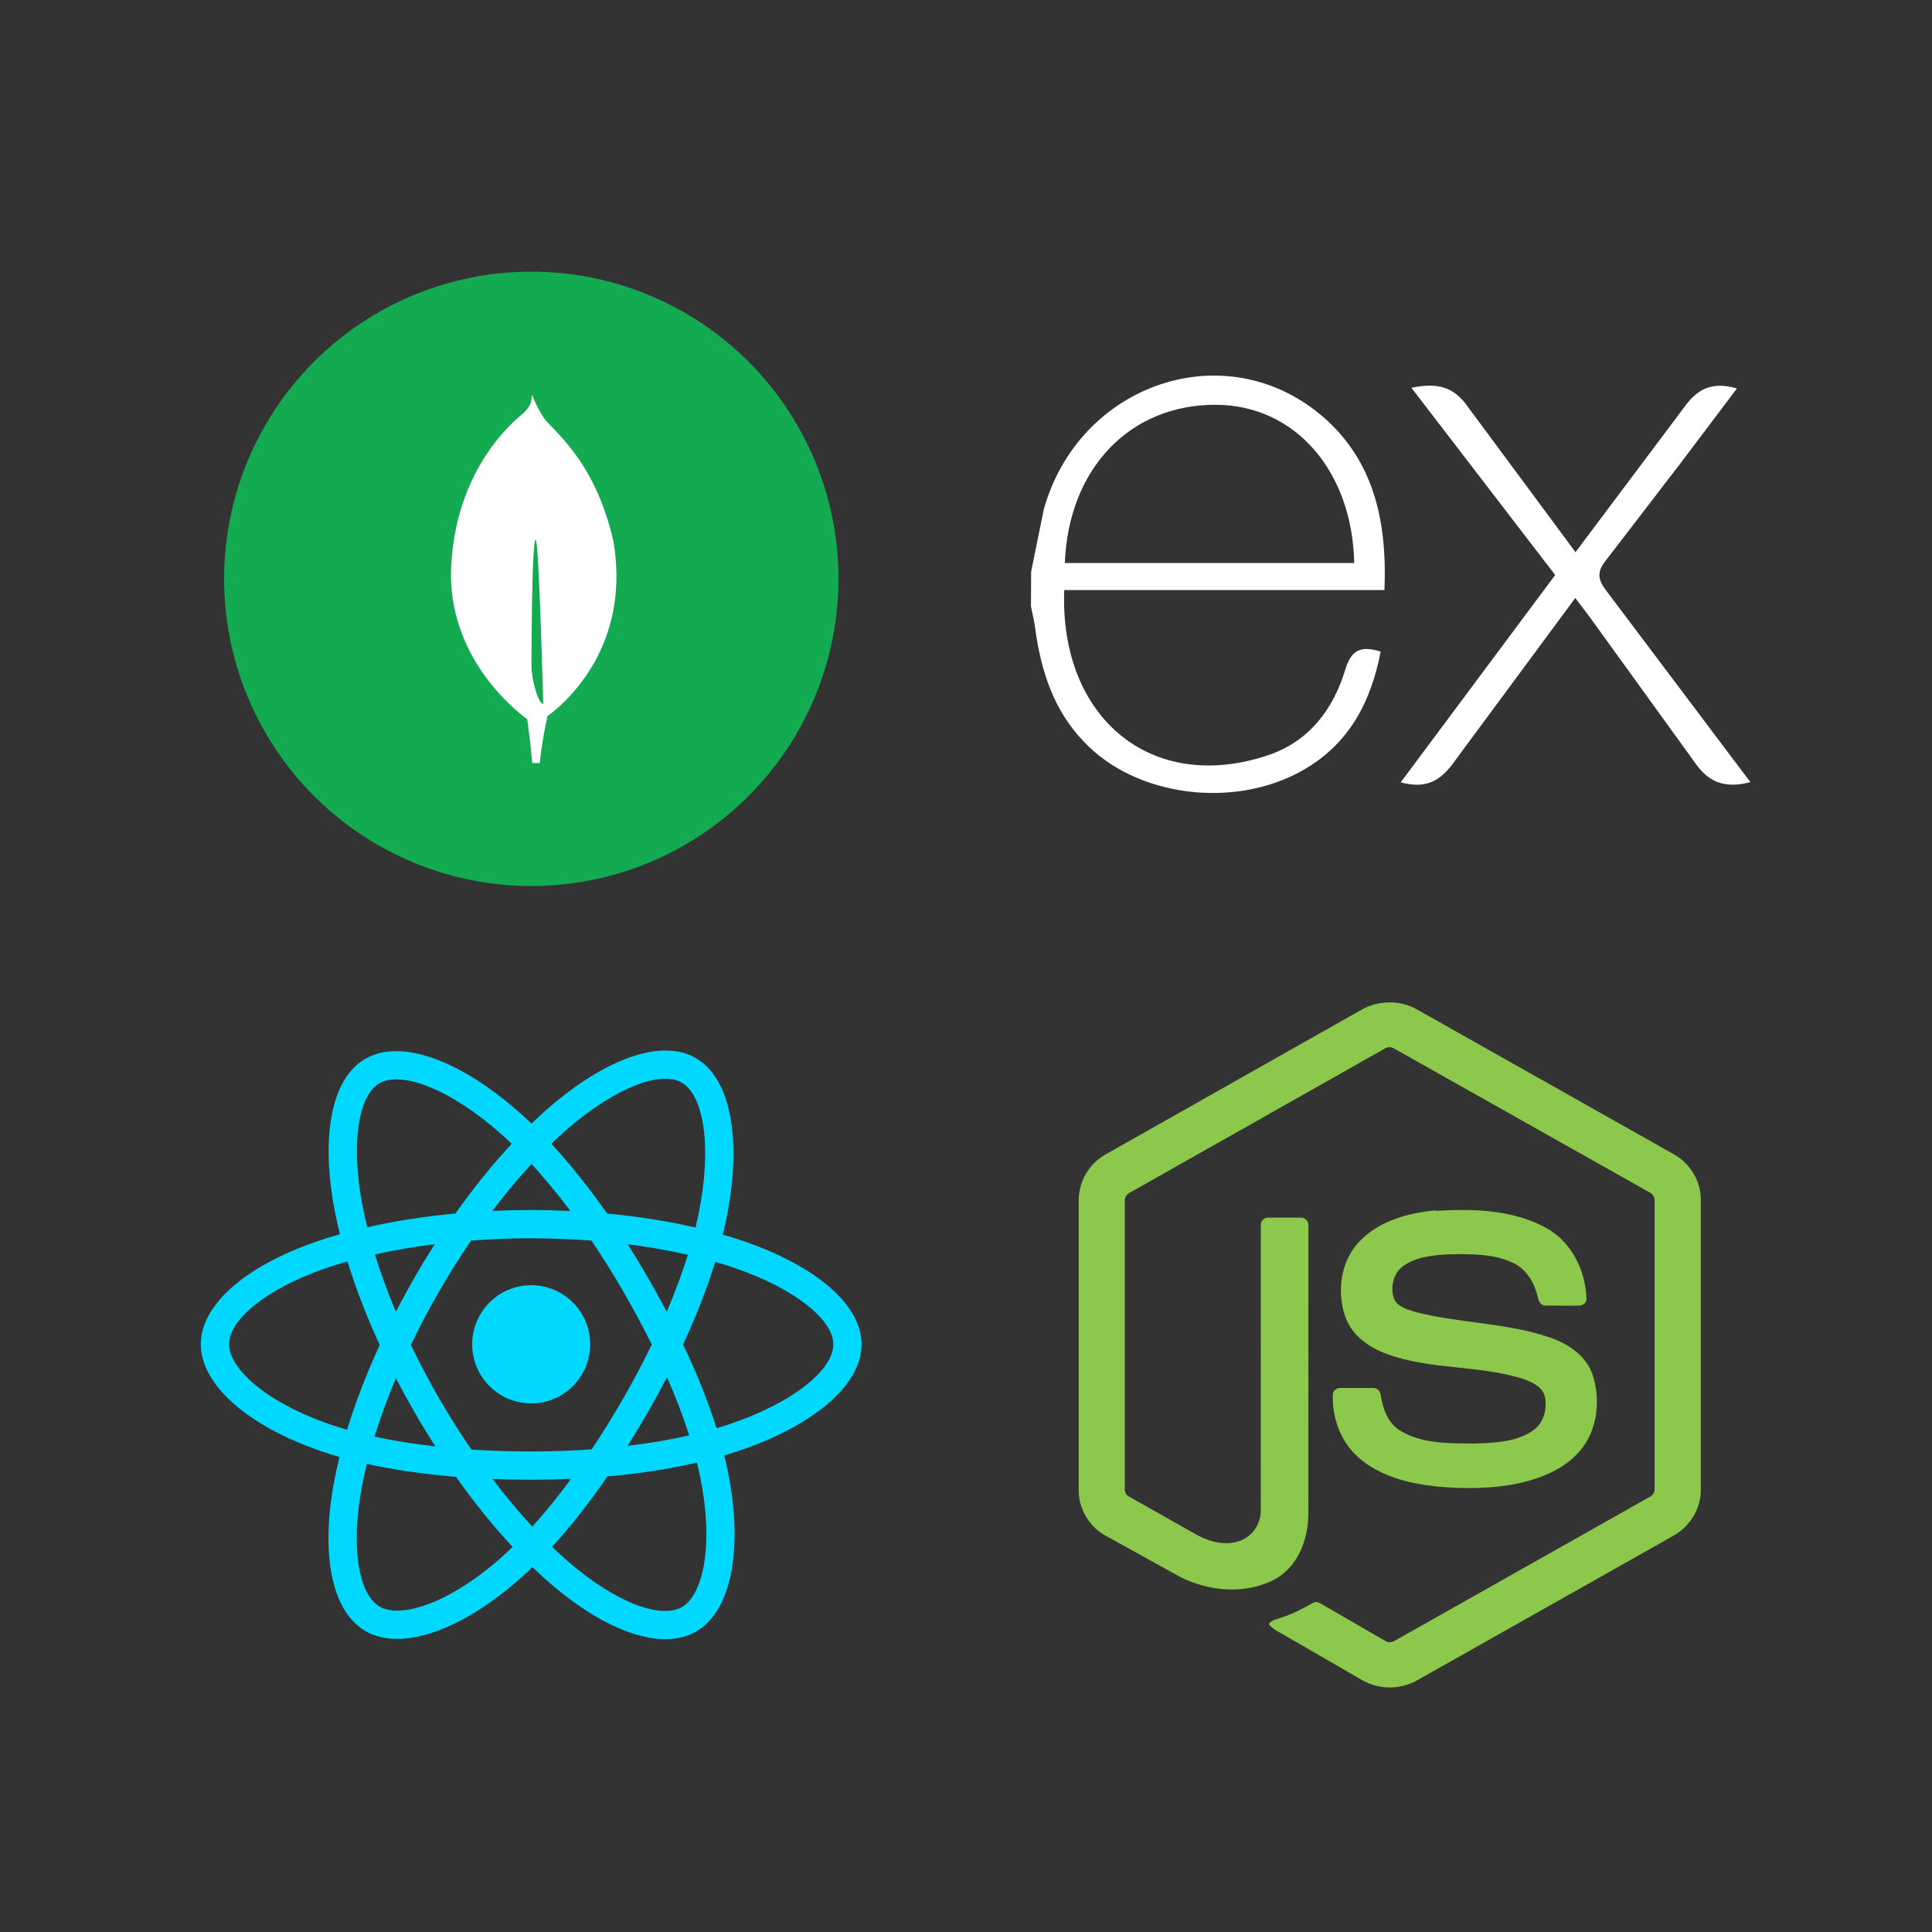 <svg xmlns="http://www.w3.org/2000/svg" xmlns:xlink="http://www.w3.org/1999/xlink" width="1000" zoomAndPan="magnify" viewBox="0 0 750 750" height="1000" preserveAspectRatio="xMidYMid meet" version="1.0"><rect x="0" y="0" width="750" height="750" fill="#333333" stroke="none"/><defs><clipPath id="0a37d07973"><path d="M 400.219 145 L 679.219 145 L 679.219 308 L 400.219 308 Z M 400.219 145 " clip-rule="nonzero"/></clipPath><clipPath id="f8308a5208"><path d="M 87 105.453 L 325.5 105.453 L 325.5 343.953 L 87 343.953 Z M 87 105.453 " clip-rule="nonzero"/></clipPath><clipPath id="38d98caaff"><path d="M 418 389 L 661 389 L 661 655.406 L 418 655.406 Z M 418 389 " clip-rule="nonzero"/></clipPath><clipPath id="5f3823be7f"><path d="M 77.961 407.812 L 334.461 407.812 L 334.461 636.562 L 77.961 636.562 Z M 77.961 407.812 " clip-rule="nonzero"/></clipPath></defs><g clip-path="url(#0a37d07973)"><path fill="#ffffff" d="M 679.5 303.633 C 669.34 306.219 663.059 303.746 657.418 295.281 L 617.324 239.809 L 611.531 232.129 L 564.707 295.465 C 559.355 303.082 553.746 306.398 543.762 303.703 L 603.719 223.219 L 547.898 150.52 C 557.496 148.648 564.129 149.602 570.023 158.199 L 611.609 214.359 L 653.5 158.504 C 658.867 150.883 664.637 147.988 674.273 150.797 L 652.629 179.492 L 623.305 217.676 C 619.812 222.039 620.293 225.023 623.504 229.238 Z M 400.289 221.875 L 405.195 197.75 C 418.547 150.012 473.27 130.176 511.008 159.672 C 533.062 177.023 538.543 201.566 537.449 229.059 L 413.137 229.059 C 411.27 278.543 446.887 308.406 492.293 293.168 C 508.223 287.82 517.605 275.348 522.301 259.742 C 524.684 251.922 528.629 250.703 535.977 252.934 C 532.223 272.449 523.758 288.754 505.867 298.957 C 479.133 314.23 440.977 309.289 420.902 288.062 C 408.945 275.75 404.008 260.145 401.789 243.457 C 401.441 240.699 400.742 238.074 400.219 235.43 C 400.266 230.914 400.289 226.398 400.289 221.883 Z M 413.363 218.559 L 525.703 218.559 C 524.969 182.773 502.688 157.359 472.238 157.141 C 438.812 156.879 414.812 181.691 413.363 218.559 Z M 413.363 218.559 " fill-opacity="1" fill-rule="nonzero"/></g><g clip-path="url(#f8308a5208)"><path fill="#13aa52" d="M 325.5 224.703 C 325.5 226.656 325.453 228.605 325.355 230.555 C 325.262 232.504 325.117 234.449 324.926 236.391 C 324.734 238.336 324.496 240.27 324.211 242.203 C 323.922 244.133 323.59 246.055 323.207 247.969 C 322.828 249.883 322.402 251.785 321.926 253.68 C 321.453 255.574 320.93 257.453 320.363 259.32 C 319.797 261.188 319.188 263.039 318.527 264.879 C 317.871 266.715 317.168 268.535 316.422 270.34 C 315.676 272.141 314.887 273.926 314.051 275.691 C 313.215 277.453 312.34 279.195 311.418 280.918 C 310.5 282.641 309.539 284.336 308.535 286.012 C 307.531 287.684 306.488 289.332 305.402 290.957 C 304.32 292.578 303.195 294.172 302.031 295.742 C 300.871 297.309 299.668 298.848 298.43 300.355 C 297.195 301.863 295.918 303.34 294.609 304.789 C 293.297 306.234 291.953 307.645 290.574 309.027 C 289.191 310.406 287.781 311.75 286.332 313.062 C 284.887 314.371 283.41 315.648 281.902 316.887 C 280.395 318.125 278.855 319.324 277.289 320.488 C 275.719 321.648 274.125 322.773 272.5 323.855 C 270.879 324.941 269.23 325.984 267.559 326.988 C 265.883 327.992 264.184 328.953 262.465 329.875 C 260.742 330.793 259 331.672 257.234 332.504 C 255.473 333.34 253.688 334.129 251.887 334.875 C 250.082 335.625 248.262 336.324 246.426 336.984 C 244.586 337.641 242.734 338.254 240.867 338.82 C 239 339.387 237.117 339.906 235.227 340.379 C 233.332 340.855 231.43 341.281 229.516 341.664 C 227.602 342.043 225.68 342.375 223.746 342.664 C 221.816 342.949 219.879 343.188 217.938 343.379 C 215.996 343.57 214.051 343.715 212.102 343.809 C 210.152 343.906 208.203 343.953 206.25 343.953 C 204.297 343.953 202.348 343.906 200.398 343.809 C 198.449 343.715 196.504 343.57 194.562 343.379 C 192.621 343.188 190.684 342.949 188.754 342.664 C 186.82 342.375 184.898 342.043 182.984 341.664 C 181.07 341.281 179.168 340.855 177.273 340.379 C 175.383 339.906 173.5 339.387 171.633 338.82 C 169.766 338.254 167.914 337.641 166.074 336.984 C 164.238 336.324 162.418 335.625 160.613 334.875 C 158.812 334.129 157.027 333.34 155.266 332.504 C 153.5 331.672 151.758 330.793 150.035 329.875 C 148.316 328.953 146.617 327.992 144.941 326.988 C 143.27 325.984 141.621 324.941 140 323.855 C 138.375 322.773 136.781 321.648 135.211 320.488 C 133.645 319.324 132.105 318.125 130.598 316.887 C 129.09 315.648 127.613 314.371 126.168 313.062 C 124.719 311.75 123.309 310.406 121.926 309.027 C 120.547 307.645 119.203 306.234 117.891 304.789 C 116.582 303.34 115.305 301.863 114.07 300.355 C 112.832 298.848 111.629 297.309 110.469 295.742 C 109.305 294.172 108.18 292.578 107.098 290.957 C 106.012 289.332 104.969 287.684 103.965 286.012 C 102.961 284.336 102 282.641 101.082 280.918 C 100.16 279.195 99.285 277.453 98.449 275.691 C 97.613 273.926 96.824 272.141 96.078 270.34 C 95.332 268.535 94.629 266.715 93.973 264.879 C 93.312 263.039 92.703 261.188 92.137 259.32 C 91.566 257.453 91.047 255.574 90.574 253.68 C 90.098 251.785 89.672 249.883 89.293 247.969 C 88.91 246.055 88.578 244.133 88.289 242.203 C 88.004 240.27 87.766 238.336 87.574 236.391 C 87.383 234.449 87.238 232.504 87.145 230.555 C 87.047 228.605 87 226.656 87 224.703 C 87 222.754 87.047 220.801 87.145 218.852 C 87.238 216.902 87.383 214.957 87.574 213.016 C 87.766 211.074 88.004 209.137 88.289 207.207 C 88.578 205.277 88.91 203.355 89.293 201.438 C 89.672 199.523 90.098 197.621 90.574 195.73 C 91.047 193.836 91.566 191.957 92.137 190.086 C 92.703 188.219 93.312 186.367 93.973 184.531 C 94.629 182.691 95.332 180.871 96.078 179.07 C 96.824 177.266 97.613 175.48 98.449 173.719 C 99.285 171.953 100.16 170.211 101.082 168.488 C 102 166.77 102.961 165.07 103.965 163.398 C 104.969 161.723 106.012 160.074 107.098 158.453 C 108.18 156.828 109.305 155.234 110.469 153.668 C 111.629 152.098 112.832 150.562 114.07 149.051 C 115.305 147.543 116.582 146.066 117.891 144.621 C 119.203 143.176 120.547 141.762 121.926 140.383 C 123.309 139 124.719 137.656 126.168 136.344 C 127.613 135.035 129.09 133.762 130.598 132.523 C 132.105 131.285 133.645 130.086 135.211 128.922 C 136.781 127.758 138.375 126.637 140 125.551 C 141.621 124.469 143.27 123.422 144.941 122.418 C 146.617 121.418 148.316 120.453 150.035 119.535 C 151.758 118.613 153.5 117.738 155.266 116.902 C 157.027 116.07 158.812 115.277 160.613 114.531 C 162.418 113.785 164.238 113.082 166.074 112.426 C 167.914 111.766 169.766 111.156 171.633 110.59 C 173.5 110.023 175.383 109.5 177.273 109.027 C 179.168 108.555 181.07 108.125 182.984 107.746 C 184.898 107.363 186.82 107.031 188.754 106.746 C 190.684 106.457 192.621 106.219 194.562 106.027 C 196.504 105.836 198.449 105.695 200.398 105.598 C 202.348 105.5 204.297 105.453 206.25 105.453 C 208.203 105.453 210.152 105.5 212.102 105.598 C 214.051 105.695 215.996 105.836 217.938 106.027 C 219.879 106.219 221.816 106.457 223.746 106.746 C 225.68 107.031 227.602 107.363 229.516 107.746 C 231.43 108.125 233.332 108.555 235.227 109.027 C 237.117 109.5 239 110.023 240.867 110.59 C 242.734 111.156 244.586 111.766 246.426 112.426 C 248.262 113.082 250.082 113.785 251.887 114.531 C 253.688 115.277 255.473 116.07 257.234 116.902 C 259 117.738 260.742 118.613 262.465 119.535 C 264.184 120.453 265.883 121.418 267.559 122.418 C 269.23 123.422 270.879 124.469 272.5 125.551 C 274.125 126.637 275.719 127.758 277.289 128.922 C 278.855 130.086 280.395 131.285 281.902 132.523 C 283.41 133.762 284.887 135.035 286.332 136.344 C 287.781 137.656 289.191 139 290.574 140.383 C 291.953 141.762 293.297 143.176 294.609 144.621 C 295.918 146.066 297.195 147.543 298.43 149.051 C 299.668 150.562 300.871 152.098 302.031 153.668 C 303.195 155.234 304.32 156.828 305.402 158.453 C 306.488 160.074 307.531 161.723 308.535 163.398 C 309.539 165.07 310.5 166.77 311.418 168.488 C 312.34 170.211 313.215 171.953 314.051 173.719 C 314.887 175.48 315.676 177.266 316.422 179.07 C 317.168 180.871 317.871 182.691 318.527 184.531 C 319.188 186.367 319.797 188.219 320.363 190.086 C 320.93 191.957 321.453 193.836 321.926 195.73 C 322.402 197.621 322.828 199.523 323.207 201.438 C 323.59 203.355 323.922 205.277 324.211 207.207 C 324.496 209.137 324.734 211.074 324.926 213.016 C 325.117 214.957 325.262 216.902 325.355 218.852 C 325.453 220.801 325.5 222.754 325.5 224.703 Z M 325.5 224.703 " fill-opacity="1" fill-rule="nonzero"/></g><path fill="#ffffff" d="M 238.125 210.133 C 230.594 176.891 212.793 165.961 210.875 161.785 C 208.781 158.836 206.656 153.598 206.656 153.598 C 206.621 153.508 206.562 153.352 206.5 153.199 C 206.281 156.148 206.172 157.285 203.387 160.254 C 199.07 163.629 176.941 182.199 175.141 219.965 C 173.461 255.191 200.586 276.184 204.254 278.859 L 204.672 279.152 L 204.672 279.129 C 204.695 279.305 205.836 287.512 206.637 296.211 L 209.512 296.211 C 210.188 290.059 211.195 283.961 212.539 277.918 L 212.77 277.77 C 214.414 276.59 215.977 275.312 217.457 273.938 L 217.621 273.785 C 225.422 266.582 239.441 249.918 239.301 223.352 C 239.273 218.914 238.883 214.508 238.125 210.133 Z M 206.332 258.969 C 206.332 258.969 206.332 209.566 207.961 209.574 C 209.234 209.574 210.879 273.301 210.879 273.301 C 208.617 273.027 206.332 262.812 206.332 258.969 Z M 206.332 258.969 " fill-opacity="1" fill-rule="nonzero"/><g clip-path="url(#38d98caaff)"><path fill="#8cc84b" d="M 528.551 391.969 C 535.227 388.188 543.738 388.172 550.246 391.969 L 649.902 448.148 C 656.137 451.652 660.309 458.602 660.25 465.785 L 660.25 578.426 C 660.293 585.91 655.711 593.012 649.137 596.449 L 550.012 652.367 C 549.168 652.836 548.297 653.242 547.398 653.594 C 546.5 653.945 545.582 654.234 544.645 654.461 C 543.711 654.688 542.762 654.852 541.805 654.953 C 540.844 655.055 539.883 655.094 538.918 655.066 C 537.957 655.039 536.996 654.949 536.047 654.797 C 535.094 654.641 534.156 654.426 533.234 654.145 C 532.312 653.867 531.41 653.527 530.535 653.129 C 529.656 652.727 528.809 652.273 527.992 651.762 L 498.246 634.57 C 496.219 633.363 493.941 632.402 492.508 630.441 C 493.773 628.738 496.027 628.523 497.863 627.773 C 502 626.453 505.789 624.434 509.594 622.297 C 510.555 621.629 511.73 621.883 512.648 622.48 L 538.012 637.148 C 539.824 638.191 541.66 636.816 543.211 635.941 L 640.543 581.012 C 641.742 580.43 642.41 579.16 642.309 577.844 L 642.309 466.285 C 642.445 464.785 641.586 463.418 640.223 462.809 L 541.352 407.129 C 541.066 406.934 540.758 406.781 540.426 406.68 C 540.098 406.574 539.758 406.523 539.414 406.523 C 539.066 406.52 538.727 406.57 538.395 406.676 C 538.066 406.777 537.758 406.926 537.473 407.121 L 438.738 462.914 C 437.406 463.523 436.488 464.875 436.652 466.379 L 436.652 577.934 C 436.535 579.254 437.238 580.496 438.449 581.062 L 464.832 595.957 C 469.785 598.629 475.871 600.129 481.324 598.168 C 481.918 597.945 482.492 597.676 483.047 597.367 C 483.598 597.055 484.125 596.703 484.625 596.312 C 485.125 595.922 485.59 595.496 486.027 595.035 C 486.461 594.574 486.859 594.082 487.219 593.559 C 487.578 593.035 487.895 592.488 488.172 591.918 C 488.449 591.348 488.684 590.762 488.871 590.152 C 489.055 589.547 489.195 588.93 489.289 588.305 C 489.383 587.676 489.43 587.047 489.43 586.41 L 489.453 475.523 C 489.336 473.879 490.887 472.52 492.48 472.688 L 505.164 472.688 C 506.832 472.645 508.145 474.414 507.918 476.066 L 507.891 587.656 C 507.902 597.566 503.828 608.348 494.66 613.211 C 483.363 619.051 469.395 617.824 458.23 612.211 L 429.863 596.523 C 423.188 593.188 418.707 585.977 418.746 578.5 L 418.746 465.859 C 418.762 464.031 419.016 462.234 419.512 460.473 C 420.004 458.711 420.723 457.043 421.664 455.473 C 422.602 453.902 423.734 452.48 425.055 451.215 C 426.375 449.945 427.836 448.875 429.445 447.996 Z M 557.289 470.051 C 571.695 469.215 587.125 469.5 600.09 476.602 C 610.129 482.039 615.695 493.453 615.879 504.617 C 615.594 506.121 614.023 506.953 612.59 506.848 C 608.418 506.836 604.23 506.902 600.039 506.82 C 598.262 506.887 597.238 505.254 597.012 503.684 C 595.812 498.344 592.898 493.062 587.875 490.484 C 580.168 486.621 571.223 486.812 562.812 486.895 C 556.672 487.23 550.07 487.754 544.871 491.359 C 540.867 494.098 539.664 499.703 541.094 504.059 C 542.426 507.254 546.125 508.281 549.137 509.23 C 566.508 513.77 584.906 513.402 601.953 519.305 C 609.004 521.738 615.902 526.48 618.32 533.863 C 621.477 543.758 620.098 555.59 613.066 563.531 C 607.359 570.074 599.047 573.547 590.746 575.566 C 579.707 578.027 568.258 578.086 557.055 576.984 C 546.516 575.781 535.551 573.012 527.418 565.836 C 520.457 559.797 517.07 550.383 517.406 541.305 C 517.488 539.77 519.016 538.703 520.492 538.828 L 533.008 538.828 C 534.691 538.711 535.926 540.164 536.012 541.746 C 536.785 546.754 538.699 552.176 543.137 555.098 C 551.695 560.621 562.438 560.238 572.23 560.395 C 580.348 560.039 589.461 559.93 596.094 554.555 C 599.598 551.492 600.625 546.379 599.684 541.973 C 598.656 538.25 594.676 536.523 591.34 535.297 C 574.191 529.875 555.586 531.844 538.605 525.703 C 531.715 523.266 525.047 518.66 522.402 511.578 C 518.707 501.562 520.398 489.156 528.184 481.48 C 535.695 473.848 546.707 470.902 557.137 469.848 Z M 557.289 470.051 " fill-opacity="1" fill-rule="nonzero"/></g><g clip-path="url(#5f3823be7f)"><path fill="#00d8ff" d="M 288.855 481.879 C 286.125 480.941 283.371 480.074 280.598 479.273 C 281.062 477.367 281.492 475.484 281.875 473.637 C 288.125 443.254 284.039 418.781 270.082 410.723 C 256.699 402.996 234.816 411.051 212.715 430.312 C 210.539 432.215 208.41 434.168 206.328 436.18 C 204.938 434.844 203.52 433.531 202.078 432.25 C 178.918 411.656 155.699 402.977 141.758 411.059 C 128.391 418.809 124.43 441.816 130.059 470.605 C 130.617 473.461 131.25 476.297 131.953 479.113 C 128.668 480.051 125.496 481.047 122.461 482.105 C 95.305 491.586 77.961 506.441 77.961 521.855 C 77.961 537.77 96.578 553.738 124.863 563.418 C 127.156 564.199 129.469 564.922 131.797 565.59 C 131.043 568.625 130.371 571.684 129.785 574.758 C 124.422 603.051 128.609 625.516 141.941 633.215 C 155.715 641.168 178.824 632.992 201.332 613.293 C 203.156 611.691 204.941 610.047 206.684 608.355 C 208.938 610.531 211.246 612.645 213.617 614.691 C 235.418 633.473 256.949 641.059 270.266 633.336 C 284.023 625.363 288.496 601.23 282.691 571.867 C 282.234 569.566 281.723 567.277 281.152 565.004 C 282.777 564.523 284.371 564.027 285.922 563.512 C 315.328 553.754 334.461 537.984 334.461 521.855 C 334.461 506.387 316.559 491.43 288.855 481.879 Z M 282.477 553.098 C 281.074 553.562 279.637 554.008 278.168 554.445 C 274.922 544.156 270.543 533.215 265.18 521.906 C 270.297 510.871 274.508 500.07 277.664 489.848 C 280.289 490.605 282.832 491.406 285.289 492.254 C 309.023 500.438 323.504 512.531 323.504 521.855 C 323.504 531.781 307.867 544.672 282.477 553.098 Z M 271.941 574 C 274.508 586.98 274.875 598.719 273.176 607.895 C 271.648 616.141 268.574 621.641 264.777 623.84 C 256.695 628.527 239.406 622.438 220.766 606.371 C 218.559 604.469 216.41 602.508 214.312 600.484 C 221.543 592.57 228.766 583.367 235.816 573.148 C 248.215 572.047 259.93 570.246 270.555 567.785 C 271.066 569.844 271.527 571.918 271.941 574 Z M 165.406 623.031 C 157.508 625.824 151.219 625.906 147.418 623.711 C 139.324 619.035 135.961 601 140.551 576.805 C 141.098 573.945 141.719 571.102 142.422 568.277 C 152.93 570.605 164.559 572.277 176.988 573.289 C 184.086 583.285 191.52 592.477 199.008 600.527 C 197.414 602.07 195.785 603.57 194.121 605.031 C 184.168 613.742 174.195 619.922 165.406 623.031 Z M 128.41 553.035 C 115.902 548.754 105.574 543.191 98.492 537.121 C 92.129 531.664 88.918 526.25 88.918 521.855 C 88.918 512.5 102.844 500.574 126.066 492.465 C 128.887 491.48 131.836 490.555 134.898 489.684 C 138.105 500.137 142.316 511.066 147.398 522.121 C 142.25 533.34 137.98 544.441 134.738 555.02 C 132.613 554.41 130.504 553.75 128.41 553.035 Z M 140.812 468.5 C 135.992 443.832 139.191 425.223 147.25 420.555 C 155.828 415.578 174.805 422.672 194.805 440.453 C 196.109 441.617 197.391 442.801 198.652 444.012 C 191.199 452.023 183.836 461.145 176.801 471.086 C 164.738 472.207 153.191 474.004 142.574 476.414 C 141.922 473.789 141.332 471.152 140.812 468.5 Z M 251.453 495.855 C 248.945 491.52 246.344 487.238 243.652 483.012 C 251.836 484.047 259.68 485.422 267.043 487.105 C 264.832 494.199 262.078 501.617 258.832 509.223 C 256.461 504.719 254.004 500.262 251.453 495.855 Z M 206.332 451.852 C 211.387 457.336 216.449 463.457 221.43 470.098 C 211.324 469.621 201.219 469.617 191.113 470.09 C 196.098 463.512 201.199 457.398 206.332 451.852 Z M 160.926 495.934 C 158.406 500.301 155.992 504.73 153.684 509.215 C 150.492 501.637 147.762 494.184 145.535 486.988 C 152.852 485.348 160.656 484.008 168.789 482.992 C 166.066 487.242 163.445 491.555 160.926 495.93 Z M 169.02 561.496 C 160.621 560.559 152.699 559.289 145.383 557.691 C 147.645 550.367 150.438 542.758 153.695 535.02 C 156.016 539.504 158.441 543.934 160.969 548.309 C 163.566 552.801 166.258 557.203 169.02 561.496 Z M 206.637 592.629 C 201.441 587.02 196.262 580.812 191.203 574.137 C 196.113 574.328 201.121 574.426 206.211 574.426 C 211.438 574.426 216.605 574.309 221.695 574.082 C 216.699 580.879 211.656 587.094 206.637 592.629 Z M 258.938 534.625 C 262.363 542.449 265.254 550.02 267.551 557.219 C 260.113 558.918 252.082 560.285 243.621 561.301 C 246.332 556.996 248.957 552.641 251.496 548.234 C 254.078 543.75 256.559 539.215 258.938 534.625 Z M 242.004 542.75 C 238.117 549.512 234.016 556.137 229.699 562.629 C 221.879 563.184 214.051 563.461 206.211 563.457 C 198.227 563.457 190.465 563.207 182.988 562.723 C 178.559 556.242 174.379 549.605 170.449 542.812 C 166.539 536.051 162.895 529.152 159.508 522.117 C 162.883 515.078 166.52 508.176 170.418 501.41 L 170.418 501.414 C 174.312 494.645 178.457 488.039 182.855 481.586 C 190.48 481.008 198.305 480.707 206.211 480.707 C 214.152 480.707 221.984 481.012 229.609 481.594 C 233.961 488.035 238.082 494.621 241.969 501.352 C 245.879 508.102 249.562 514.973 253.027 521.961 C 249.598 529.023 245.926 535.953 242.004 542.75 Z M 264.609 420.227 C 273.199 425.188 276.539 445.188 271.141 471.418 C 270.797 473.094 270.41 474.797 269.988 476.527 C 259.348 474.066 247.793 472.238 235.691 471.102 C 228.645 461.051 221.344 451.914 214.012 444.004 C 215.934 442.148 217.898 440.344 219.91 438.586 C 238.848 422.086 256.547 415.57 264.609 420.227 Z M 206.211 498.918 C 218.859 498.918 229.113 509.188 229.113 521.855 C 229.113 534.52 218.859 544.789 206.211 544.789 C 193.562 544.789 183.305 534.52 183.305 521.855 C 183.305 509.188 193.562 498.918 206.211 498.918 Z M 206.211 498.918 " fill-opacity="1" fill-rule="nonzero"/></g></svg>
